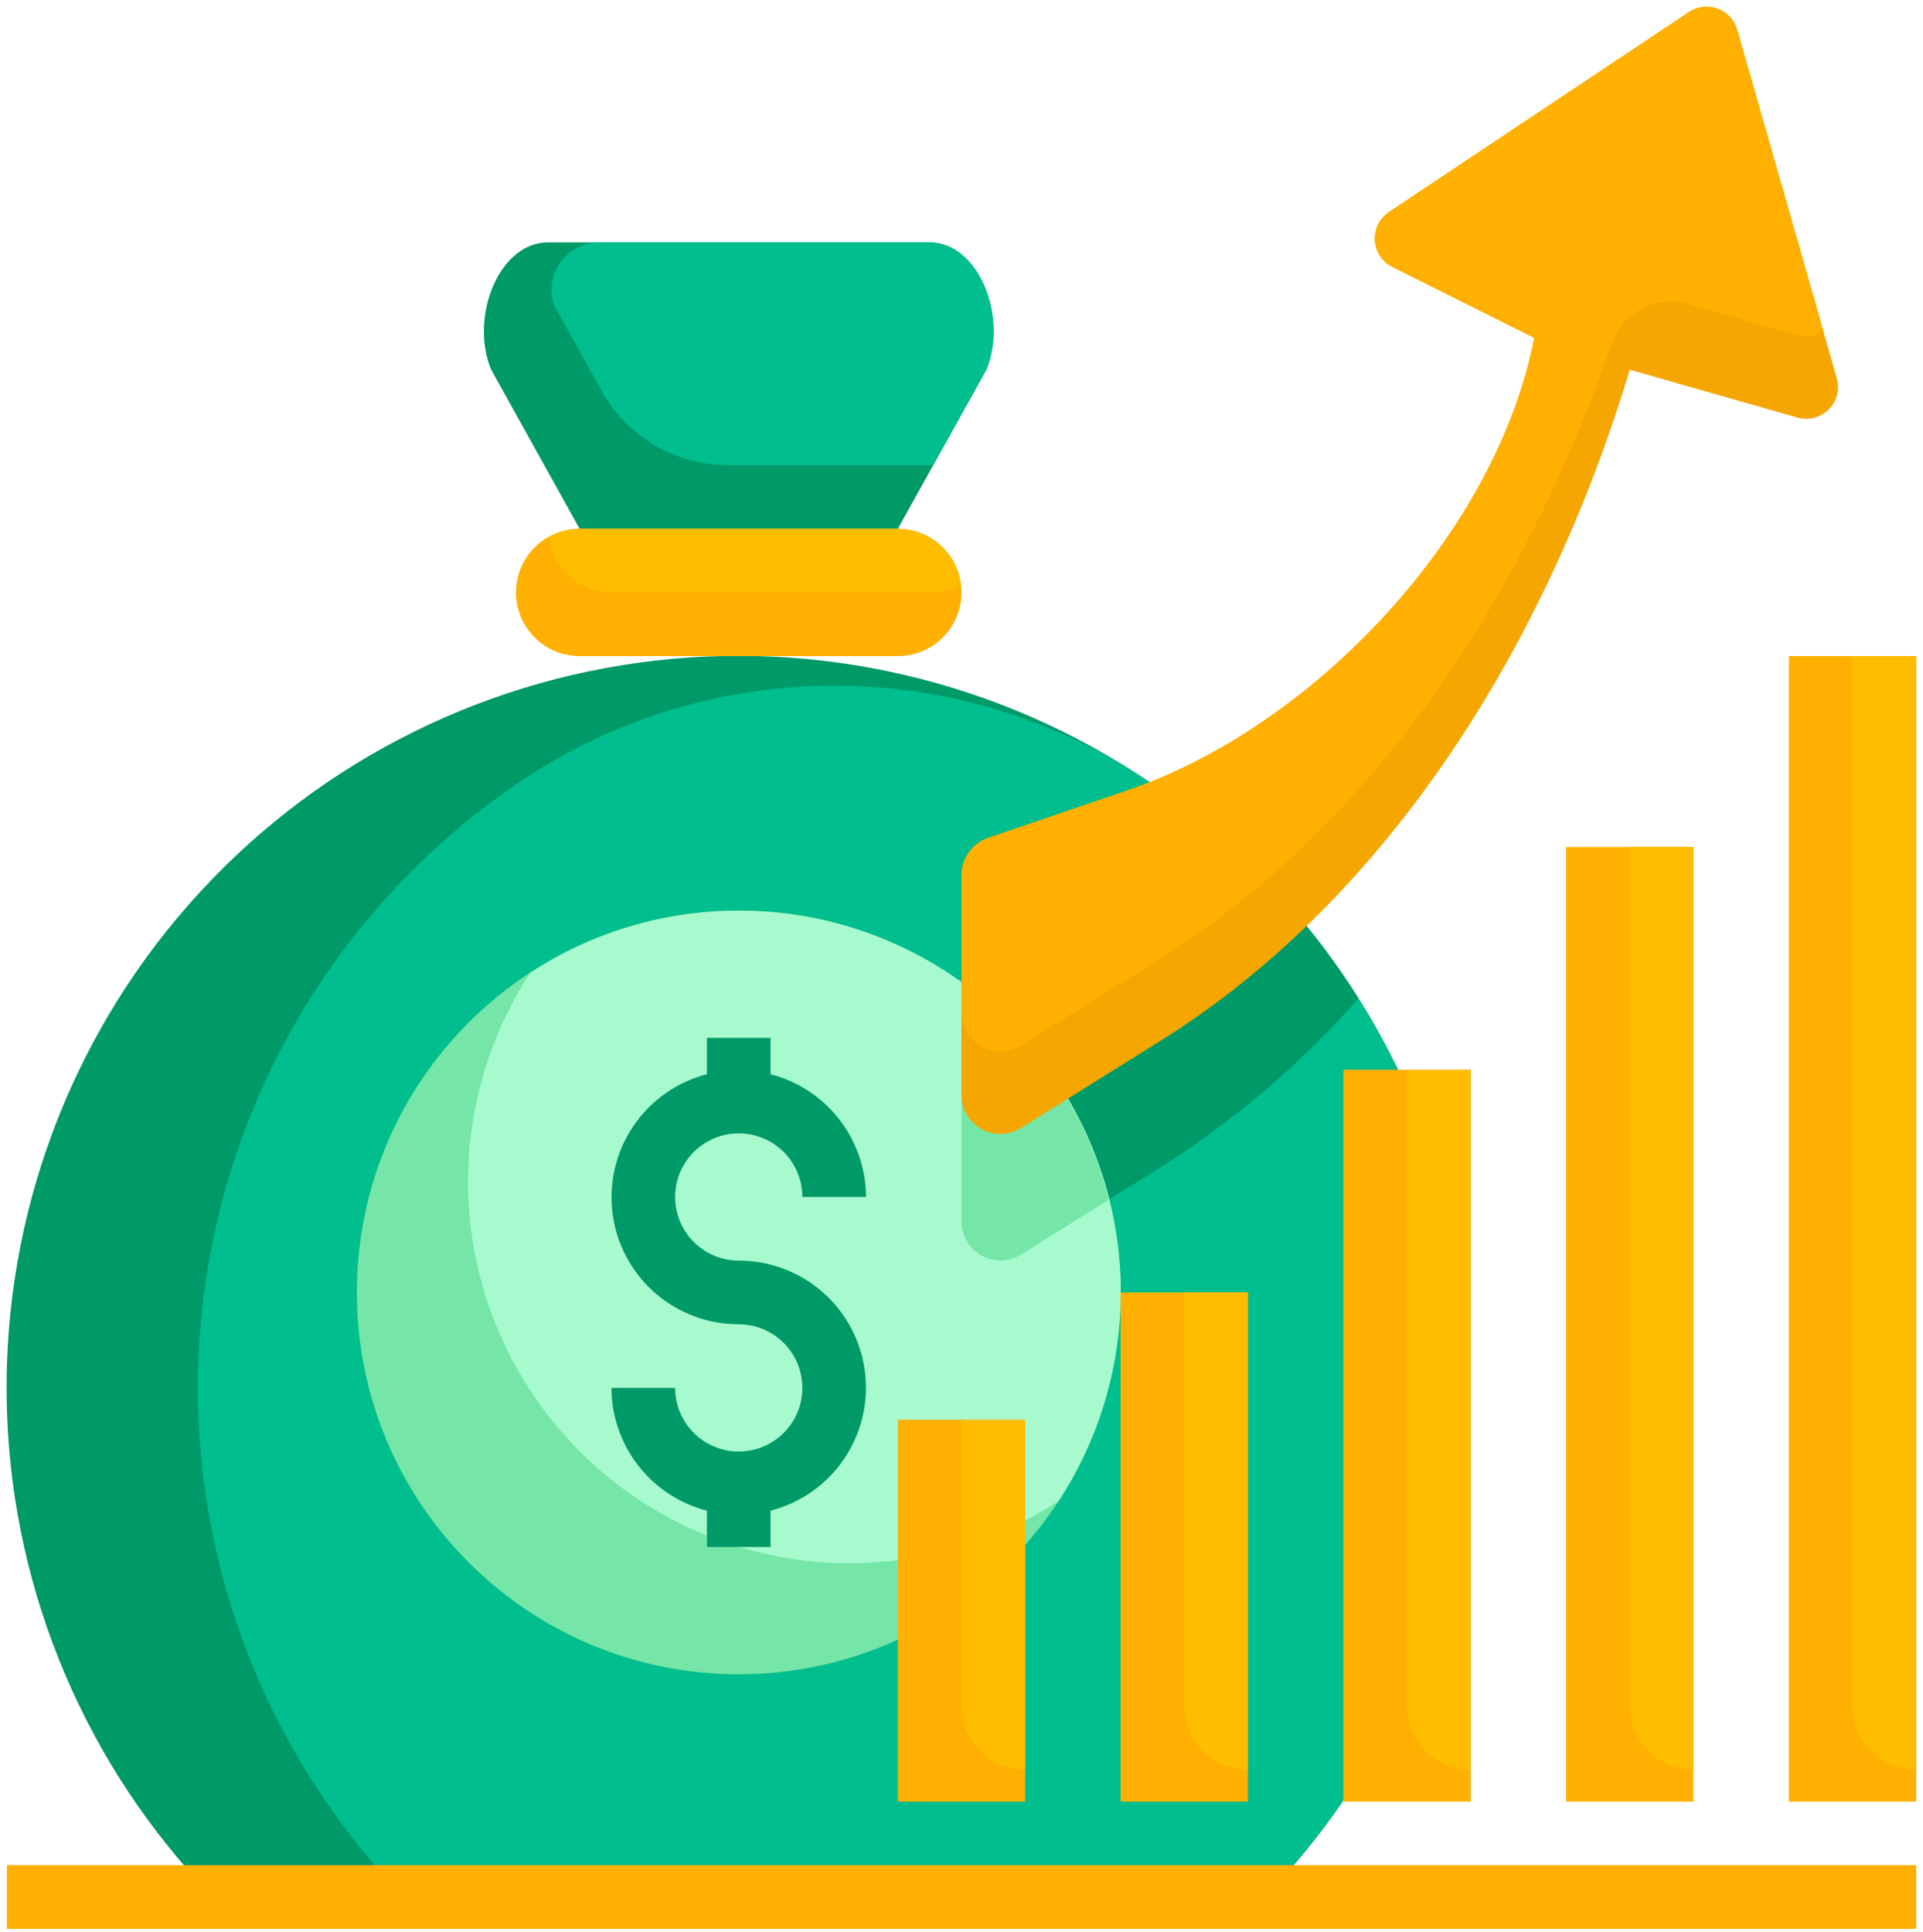 <svg width="203" height="204" viewBox="0 0 203 204" fill="none" xmlns="http://www.w3.org/2000/svg">
<path d="M22.478 200.281C9.167 186.548 1.423 168.366 0.743 149.253C0.063 130.14 6.496 111.454 18.797 96.81C31.099 82.166 48.394 72.604 67.337 69.975C86.281 67.345 105.526 71.835 121.351 82.576L137.923 97.77C141.723 102.432 144.965 107.523 147.584 112.937L141.813 190.086C139.333 193.714 136.549 197.125 133.492 200.281H22.478Z" fill="#009968"/>
<path d="M147.584 112.938C144.965 107.523 141.722 102.432 137.922 97.77L121.35 82.572L121.058 82.374C111.294 75.863 99.821 72.389 88.086 72.389C76.35 72.389 64.878 75.863 55.114 82.374C45.723 88.672 37.829 96.955 31.989 106.637C26.149 116.32 22.505 127.166 21.315 138.411C20.125 149.655 21.417 161.024 25.101 171.714C28.784 182.405 34.769 192.157 42.634 200.281H133.491C136.549 197.125 139.333 193.714 141.812 190.086L147.584 112.938Z" fill="#00BE8D"/>
<path d="M143.401 105.416C141.731 102.759 139.902 100.205 137.922 97.77L130.508 90.971C126.939 93.408 123.07 95.371 118.996 96.812L104.308 101.818C103.482 102.107 102.767 102.647 102.264 103.363C101.76 104.078 101.493 104.934 101.5 105.809V128.888C101.485 129.624 101.668 130.351 102.031 130.993C102.394 131.634 102.922 132.166 103.561 132.532C104.201 132.899 104.926 133.087 105.663 133.076C106.4 133.066 107.12 132.857 107.748 132.472L122.506 123.247C130.282 118.325 137.317 112.321 143.401 105.416Z" fill="#009968"/>
<path d="M94.781 55.828H61.188C57.477 55.828 54.469 58.836 54.469 62.547C54.469 66.257 57.477 69.266 61.188 69.266H94.781C98.492 69.266 101.5 66.257 101.5 62.547C101.5 58.836 98.492 55.828 94.781 55.828Z" fill="#FFB000"/>
<path d="M77.984 176.766C100.248 176.766 118.297 158.717 118.297 136.453C118.297 114.189 100.248 96.141 77.984 96.141C55.72 96.141 37.672 114.189 37.672 136.453C37.672 158.717 55.72 176.766 77.984 176.766Z" fill="#75E6A7"/>
<path d="M77.984 96.141C70.169 96.134 62.523 98.414 55.987 102.698C50.919 110.441 48.671 119.693 49.621 128.898C50.572 138.103 54.663 146.701 61.207 153.244C67.75 159.788 76.348 163.879 85.553 164.83C94.758 165.78 104.01 163.532 111.753 158.464C115.728 152.383 117.984 145.341 118.283 138.082C118.583 130.824 116.914 123.62 113.453 117.233C109.992 110.845 104.868 105.513 98.625 101.8C92.381 98.087 85.249 96.131 77.984 96.141Z" fill="#A7FACD"/>
<path d="M61.188 55.828L51.849 39.031C49.547 33.448 52.685 25.594 57.828 25.594H98.141C103.284 25.594 106.422 33.448 104.12 39.031L94.781 55.828H61.188ZM77.984 133.094C76.656 133.094 75.357 132.7 74.252 131.961C73.147 131.223 72.286 130.174 71.777 128.946C71.269 127.718 71.136 126.368 71.395 125.064C71.654 123.761 72.294 122.564 73.234 121.624C74.173 120.684 75.37 120.045 76.674 119.785C77.977 119.526 79.328 119.659 80.556 120.168C81.783 120.676 82.833 121.537 83.571 122.642C84.309 123.747 84.703 125.046 84.703 126.375H91.422C91.411 123.405 90.416 120.522 88.592 118.177C86.769 115.832 84.22 114.157 81.344 113.415V109.578H74.625V113.415C71.462 114.229 68.704 116.169 66.871 118.872C65.037 121.575 64.252 124.855 64.664 128.095C65.077 131.335 66.658 134.313 69.11 136.471C71.562 138.628 74.718 139.817 77.984 139.812C79.313 139.812 80.612 140.207 81.717 140.945C82.822 141.683 83.683 142.732 84.192 143.96C84.7 145.188 84.833 146.539 84.574 147.842C84.315 149.145 83.675 150.342 82.735 151.282C81.796 152.222 80.599 152.862 79.295 153.121C77.992 153.38 76.641 153.247 75.413 152.739C74.186 152.23 73.136 151.369 72.398 150.264C71.66 149.159 71.266 147.86 71.266 146.531H64.547C64.558 149.502 65.553 152.385 67.377 154.73C69.2 157.074 71.749 158.749 74.625 159.492V163.328H81.344V159.492C84.507 158.678 87.264 156.737 89.099 154.034C90.932 151.331 91.717 148.052 91.305 144.811C90.892 141.571 89.311 138.593 86.859 136.435C84.406 134.278 81.251 133.09 77.984 133.094Z" fill="#009968"/>
<path d="M0.719 196.922H202.281V203.641H0.719V196.922ZM118.297 136.453H131.734V190.203H118.297V136.453ZM141.812 112.938H155.25V190.203H141.812V112.938ZM165.328 89.422H178.766V190.203H165.328V89.422Z" fill="#FFB000"/>
<path d="M117.048 126.657C114.778 117.604 109.435 109.619 101.931 104.069C101.667 104.612 101.523 105.205 101.511 105.809V128.888C101.496 129.624 101.679 130.351 102.042 130.993C102.405 131.634 102.933 132.166 103.572 132.532C104.211 132.899 104.937 133.087 105.674 133.076C106.411 133.066 107.131 132.857 107.759 132.472L117.048 126.657Z" fill="#75E6A7"/>
<path d="M188.844 69.266H202.281V190.203H188.844V69.266ZM94.781 149.891H108.219V190.203H94.781V149.891Z" fill="#FFB000"/>
<path d="M61.188 55.828C60.039 55.835 58.912 56.139 57.916 56.712C58.13 58.321 58.919 59.799 60.138 60.872C61.357 61.945 62.923 62.54 64.547 62.547H98.141C99.29 62.54 100.417 62.236 101.413 61.663C101.2 60.054 100.41 58.576 99.191 57.503C97.972 56.43 96.406 55.835 94.782 55.828H61.188Z" fill="#FFBD00"/>
<path d="M104.121 39.031C106.422 33.448 103.284 25.594 98.141 25.594H63.328C62.52 25.577 61.721 25.757 60.998 26.116C60.274 26.476 59.649 27.005 59.174 27.659C58.7 28.313 58.391 29.072 58.274 29.871C58.157 30.67 58.234 31.486 58.501 32.249L58.528 32.312L63.503 41.262C64.827 43.642 66.763 45.626 69.112 47.005C71.461 48.385 74.136 49.112 76.86 49.109H98.517L104.121 39.031Z" fill="#00BE8D"/>
<path d="M101.5 149.891V180.125C101.5 181.907 102.208 183.616 103.468 184.876C104.728 186.136 106.437 186.844 108.219 186.844V149.891H101.5ZM125.016 136.453V180.125C125.016 181.907 125.723 183.616 126.983 184.876C128.244 186.136 129.952 186.844 131.734 186.844V136.453H125.016ZM148.531 112.938V180.125C148.531 181.907 149.239 183.616 150.499 184.876C151.759 186.136 153.468 186.844 155.25 186.844V112.938H148.531ZM172.047 89.422V180.125C172.047 181.907 172.755 183.616 174.015 184.876C175.275 186.136 176.984 186.844 178.766 186.844V89.422H172.047ZM195.562 69.266V180.125C195.562 181.907 196.27 183.616 197.53 184.876C198.79 186.136 200.499 186.844 202.281 186.844V69.266H195.562Z" fill="#FFBD00"/>
<path d="M193.899 39.935C194.064 40.511 194.071 41.12 193.921 41.7C193.771 42.28 193.468 42.809 193.044 43.232C192.621 43.656 192.092 43.958 191.512 44.108C190.933 44.259 190.323 44.251 189.747 44.087L172.047 39.031C163.581 67.173 147.073 94.535 122.506 109.887L107.748 119.112C107.12 119.497 106.4 119.705 105.663 119.716C104.926 119.727 104.201 119.539 103.561 119.172C102.922 118.806 102.394 118.274 102.031 117.632C101.668 116.991 101.485 116.264 101.5 115.528V92.445C101.494 91.571 101.762 90.718 102.266 90.003C102.769 89.289 103.483 88.75 104.308 88.461L118.996 83.456C138.648 76.76 157.907 56.446 161.969 35.672L146.989 28.184C146.463 27.921 146.014 27.524 145.689 27.033C145.365 26.542 145.174 25.974 145.138 25.387C145.102 24.799 145.22 24.212 145.482 23.685C145.744 23.158 146.14 22.708 146.63 22.382L178.292 1.272C178.732 0.979 179.235 0.793 179.76 0.731C180.285 0.669 180.817 0.732 181.313 0.914C181.81 1.096 182.256 1.393 182.616 1.781C182.976 2.168 183.239 2.635 183.385 3.143L193.899 39.935Z" fill="#F5A600"/>
<path d="M107.749 110.405L122.507 101.18C145.327 86.919 161.194 62.292 170.123 36.303C170.687 34.692 171.848 33.359 173.366 32.578C174.884 31.797 176.644 31.627 178.283 32.104L189.748 35.38C190.207 35.512 190.689 35.544 191.161 35.472C191.633 35.4 192.084 35.226 192.483 34.963L183.386 3.143C183.24 2.635 182.977 2.168 182.617 1.781C182.257 1.393 181.811 1.096 181.314 0.914C180.818 0.732 180.286 0.669 179.761 0.731C179.236 0.793 178.733 0.979 178.293 1.272L146.631 22.382C146.141 22.708 145.745 23.158 145.483 23.685C145.221 24.212 145.103 24.799 145.139 25.387C145.175 25.974 145.365 26.542 145.69 27.033C146.015 27.524 146.463 27.921 146.99 28.184L161.97 35.672C157.908 56.446 138.649 76.76 118.996 83.459L104.309 88.465C103.485 88.753 102.771 89.291 102.267 90.005C101.764 90.719 101.496 91.572 101.501 92.445V106.823C101.486 107.56 101.67 108.286 102.033 108.927C102.396 109.568 102.925 110.099 103.564 110.465C104.203 110.832 104.929 111.019 105.665 111.009C106.401 110.998 107.121 110.789 107.749 110.405Z" fill="#FFB000"/>
</svg>
